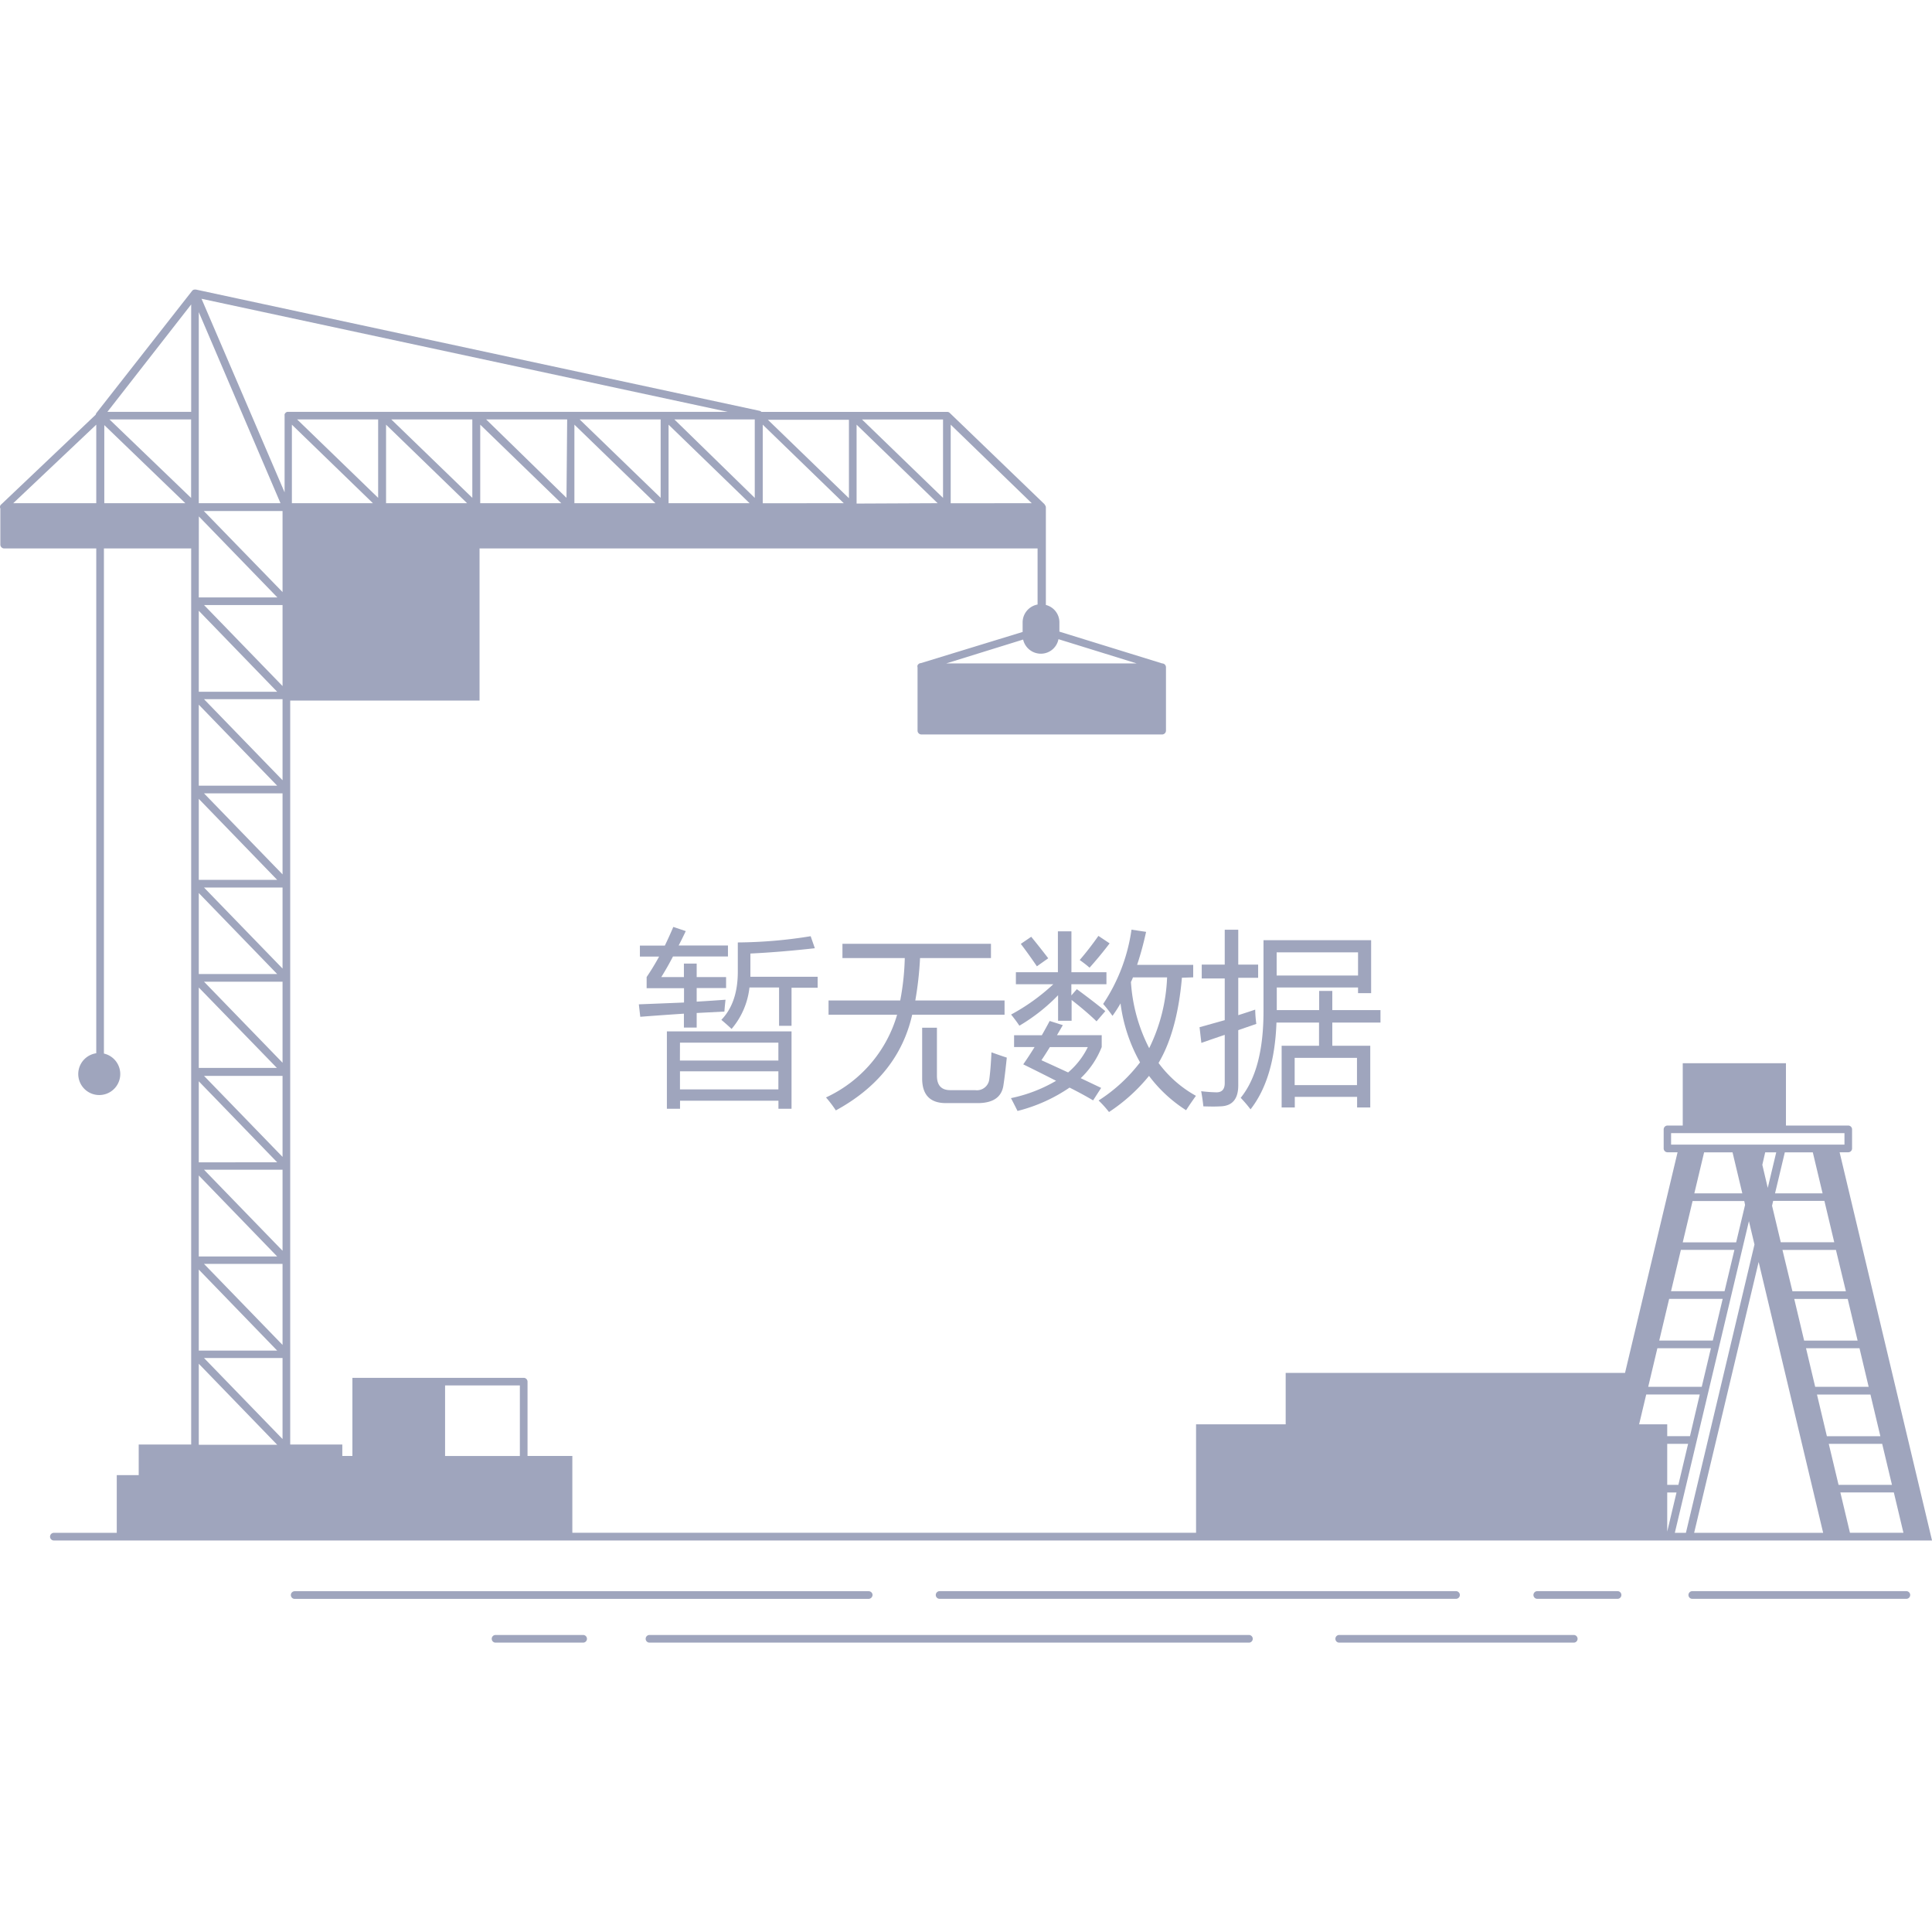 <?xml version="1.0" standalone="no"?><!DOCTYPE svg PUBLIC "-//W3C//DTD SVG 1.1//EN" "http://www.w3.org/Graphics/SVG/1.1/DTD/svg11.dtd"><svg t="1576552024701" class="icon" viewBox="0 0 1024 1024" version="1.1" xmlns="http://www.w3.org/2000/svg" p-id="29628" xmlns:xlink="http://www.w3.org/1999/xlink" width="200" height="200"><defs><style type="text/css"></style></defs><path d="M462.47 845.395a2.048 2.048 0 0 0-2.015-2.015H156.195a2.015 2.015 0 0 0 0 4.063h304.26a2.18 2.18 0 0 0 2.015-2.048zM771.718 847.41a2.015 2.015 0 0 0 0-4.063h-273.705a2.015 2.015 0 0 0 0 4.063zM857.338 843.347h-42.546a2.015 2.015 0 0 0 0 4.063h42.546a2.015 2.015 0 0 0 0-4.063zM1010.376 843.347h-113.433a2.015 2.015 0 0 0 0 4.063h113.466a2.015 2.015 0 0 0 0-4.063zM309.068 866.568H262.658a2.015 2.015 0 1 0 0 4.063h46.41a2.015 2.015 0 0 0 0-4.063zM661.919 866.568h-317.671a2.015 2.015 0 0 0 0 4.063h317.704a2.015 2.015 0 0 0 0-4.063zM834.149 866.568h-124.333a2.015 2.015 0 0 0 0 4.063h124.3a2.015 2.015 0 1 0 0-4.063zM975.032 610.733h4.591a2.048 2.048 0 0 0 2.015-2.015v-10.141a2.048 2.048 0 0 0-2.015-2.015h-33.032v-33.032H891.889v33.032h-8.093a2.048 2.048 0 0 0-2.015 2.015v10.141a2.048 2.048 0 0 0 2.015 2.015h5.351l-27.846 116.934h-179.861v27.252h-47.5v57.476H303.354v-40.696h-23.75v-39.407a2.048 2.048 0 0 0-2.015-2.015H186.783v41.422h-5.351v-6.078h-27.615V371.316h100.352V290.684h295.771v29.729a9.645 9.645 0 0 0-7.928 9.414v5.12l-53.909 16.516a1.982 1.982 0 0 0-1.222 0.462l-0.231 0.231a1.817 1.817 0 0 0-0.33 0.462 1.916 1.916 0 0 0 0 1.123v33.528a2.048 2.048 0 0 0 2.015 2.015h127.637a2.048 2.048 0 0 0 2.015-2.015v-33.627a2.048 2.048 0 0 0-2.015-2.015l-54.47-16.846v-4.889a9.48 9.48 0 0 0-7.168-9.249V268.982a2.015 2.015 0 0 0-0.628-1.453v-0.198l-50.341-48.491a1.949 1.949 0 0 0-1.42-0.529h-98.37a1.982 1.982 0 0 0-0.958-0.562L103.971 153.501a2.279 2.279 0 0 0-0.892 0h-0.198a2.015 2.015 0 0 0-0.727 0.33 1.883 1.883 0 0 0-0.33 0.33L51.02 219.004a3.964 3.964 0 0 0-0.297 0.793L0.745 267.264a1.751 1.751 0 0 0-0.562 2.213v19.159a2.048 2.048 0 0 0 2.048 2.048h48.789v267.561a11.132 11.132 0 1 0 4.063 0.165V290.684h46.245v474.938h-27.813v16.219h-11.627v30.588H28.558a2.015 2.015 0 1 0 0 4.063H1024.018zM275.54 734.307v37.393h-39.639V734.307zM204.62 225.082l42.942 41.621h-42.942z m49.912 0l42.942 41.621h-42.942z m49.912 0l42.942 41.621h-42.942z m49.912 0l42.942 41.621h-42.942z m-248.997 191.356v-42.942l41.555 42.942z m44.395 4.063v42.942l-41.621-42.942z m-2.841 45.849H105.358v-42.942z m2.841 4.063v42.942l-41.621-42.942z m-2.841 45.849H105.358v-42.942z m2.841 4.063v42.942l-41.621-42.942z m-3.006 45.684H105.358v-42.612z m3.006 4.228v42.942l-41.621-42.942z m-44.395 2.874l41.555 42.942H105.358z m44.395 46.873v42.942l-41.621-42.942z m0-206.452l-41.621-42.942h41.621z m0-49.912l-41.621-42.942h41.621z m254.514-96.884V225.082l42.942 41.621zM149.754 313.806L108.034 270.865h41.72z m-94.472-47.104V225.313l42.942 41.389z m50.11 7.003l41.621 42.942H105.358zM146.913 366.658H105.358V323.716z m-41.555 256.363l41.555 42.942H105.358z m44.395 46.873v42.942l-41.621-42.942z m304.26-402.994V225.082l42.942 41.621z m-4.063-2.841l-42.942-41.555h42.942z m-49.912-0.165L357.427 222.307h42.612z m-49.879-0.033L307.218 222.307h42.942z m-49.912 0L257.67 222.307h42.942z m-49.912 0l-42.942-41.555h42.942z m-49.912 0l-42.942-41.555h42.942zM154.708 225.082l42.942 41.621h-42.942z m-49.35 41.621V165.426L148.664 266.702z m-4.063-2.775l-43.272-41.621h43.272z m4.063 408.972l41.555 42.942H105.358z m44.395 46.873v42.942l-41.621-42.942z m351.761-368.145l40.762-12.651a9.645 9.645 0 0 0 9.348 7.498 9.48 9.48 0 0 0 9.381-7.697l41.455 12.85z m2.378-84.893V225.082l42.942 41.621z m-4.063-2.841l-42.942-41.555h42.942zM152.694 218.277h-0.363a2.015 2.015 0 0 0-1.486 1.354 1.652 1.652 0 0 0 0 0.595V260.955L106.812 158.357l278.858 59.921zM101.328 161.363v56.915H56.933zM51.02 225.082v41.621H7.021z m54.338 497.73l41.555 42.942H105.358z m845.626-34.354h28.342l5.252 22.099h-28.342z m27.384-4.063h-28.342l-5.285-21.9h28.342z m-21.141 30.191h28.342l4.856 20.447h-28.342z m14.964-56.155h-28.342l-4.625-19.39 0.595-2.543h27.153z m-38.119-41.059l1.519-6.606H941.438l-4.492 18.828z m-9.15 21.273l-4.724 19.819H891.889l5.219-21.9h27.384z m-35.345 148.348h-5.913v-21.735h11.066z m6.144-25.798h-12.057v-6.276H868.767l3.766-15.822h28.375z m6.243-26.162h-28.375l4.856-20.447h28.375z m5.847-24.51h-28.375l5.252-22.099h28.375z m6.243-26.162h-28.375l5.219-21.9h28.375z m-25.468 106.694l-4.922 20.711v-20.711z m38.383-143.822l2.94 12.387-36.335 152.807h-5.88z m36.071 91.896h28.342l5.252 22.099h-28.342z m-2.213-128.363l5.186 21.735h-25.204l5.186-21.735z m-42.546 0l5.186 21.735h-25.435l5.186-21.735z m13.841 58.104l34.188 143.558h-68.377z m37.161 96.388H997.593l5.186 21.735H974.47z m-83.572-164.666h91.896v6.078h-91.896z m94.803 211.803l-5.087-21.372h28.342l5.087 21.372z" fill="#9FA5BD" p-id="29629"></path><path d="M338.599 532.315l0.76 6.606q11.958-0.925 23.123-1.652v7.366h6.772v-7.73l14.699-0.76q0.198-2.907 0.595-6.276-7.201 0.529-15.294 1.024v-7.201h15.591v-5.814h-15.591v-7.168h-6.772v7.168h-11.991q3.303-5.318 6.21-10.934h29.134v-5.814h-26.129q1.949-3.766 3.766-7.63l-6.606-2.213q-2.213 5.219-4.492 9.91h-13.213v5.814h10.174a126.414 126.414 0 0 1-6.606 10.835v5.913h19.819v7.597q-11.165 0.462-23.948 0.958z" fill="#9FA5BD" p-id="29630"></path><path d="M419.528 523.528h13.841v-5.814H397.727V505.394q15.855-0.76 34.155-2.808l-2.213-6.375a249.625 249.625 0 0 1-38.615 3.303v15.492q0 16.516-8.721 25.534 3.105 2.61 5.417 4.823a40.696 40.696 0 0 0 9.48-21.966H412.922v20.315h6.606zM419.528 587.677v-41.026h-66.065v41.026h6.97v-4.261h52.158v4.261z m-59.128-35.047h52.158v9.48h-52.191z m0 24.774v-9.579h52.158v9.579zM501.382 584.671h16.747q12.486 0 13.741-9.678 0.76-4.823 1.751-14.435-4.459-1.453-8.126-2.808-0.396 8.82-1.156 14.336a6.606 6.606 0 0 1-7.465 5.715h-13.213q-7.069 0-7.069-7.63v-25.468h-7.829v26.756q-0.066 13.213 12.618 13.213z" fill="#9FA5BD" p-id="29631"></path><path d="M437.795 581.665a62.761 62.761 0 0 1 5.219 6.871q33.032-18.003 40.465-50.705h48.954v-7.564h-47.302a180.389 180.389 0 0 0 2.51-22.462H525.231v-7.564h-78.716v7.564h33.032a135.234 135.234 0 0 1-2.411 22.462h-37.987v7.564h36.335a69.632 69.632 0 0 1-37.69 43.834zM539.303 588.833a85.884 85.884 0 0 0 27.582-12.387q6.606 3.303 12.486 6.772l4.261-6.606-10.835-5.153a45.816 45.816 0 0 0 11.132-16.516v-6.276h-23.717l3.105-5.318-6.97-2.213q-2.048 3.865-4.162 7.564h-14.699V554.942H548.354q-2.907 4.757-6.012 9.183 9.084 4.459 17.408 8.721a78.65 78.65 0 0 1-23.915 9.183q1.949 3.733 3.468 6.805z m12.684-26.888q2.213-3.303 4.459-6.97h20.117a41.422 41.422 0 0 1-10.438 13.444q-7.267-3.369-14.138-6.474zM582.179 496.045q-4.823 6.871-9.91 12.783 3.006 2.114 5.219 4.063 5.318-5.913 10.636-12.883z" fill="#9FA5BD" p-id="29632"></path><path d="M632.421 518.012v-6.606h-29.729a167.54 167.54 0 0 0 4.757-17.507l-7.73-1.156a94.703 94.703 0 0 1-15.03 39.374 75.974 75.974 0 0 1 4.955 6.309 74.091 74.091 0 0 0 4.261-6.606 85.884 85.884 0 0 0 10.339 31.249 85.421 85.421 0 0 1-21.966 20.216 55.362 55.362 0 0 1 5.516 6.111 92.788 92.788 0 0 0 21.207-19.159 74.851 74.851 0 0 0 19.654 18.201q2.114-3.303 5.219-7.63a62.002 62.002 0 0 1-19.819-17.408q9.91-16.747 12.387-45.188z m-23.321 37.558a88.725 88.725 0 0 1-9.678-35.113q0.595-1.156 1.057-2.411h18.102a92.821 92.821 0 0 1-9.48 37.492zM546.57 496.508l-5.516 3.766q4.261 5.615 8.522 11.892l6.012-4.261q-4.658-6.078-9.018-11.396z" fill="#9FA5BD" p-id="29633"></path><path d="M540.294 543.645a96.619 96.619 0 0 0 20.513-16.153v13.543h7.168v-11.033q8.027 6.276 13.213 11.33l4.658-5.417q-6.111-5.021-15.096-11.627l-2.907 3.303v-5.913h18.597V515.303h-18.564v-21.669h-7.168V515.303H538.444v6.375h19.819a107.355 107.355 0 0 1-22.363 16.054q2.543 3.105 4.393 5.913zM662.811 587.974q12.684-16.219 13.741-45.981h22.561v12.288h-19.819v32.702h6.97V581.368h33.032v5.615h6.97v-32.702h-20.117v-12.288h25.534v-6.606h-25.534V525.213h-6.97v10.174h-22.462v-11.991h43.074v3.006h6.937v-28.077h-57.047v37.756q0 30.885-12.09 45.783 2.874 3.006 5.219 6.111z m56.419-27.285v14.435h-33.032v-14.435z m-42.579-55.924h43.14v12.288h-43.14z" fill="#9FA5BD" p-id="29634"></path><path d="M635.79 544.438l0.958 8.324q5.748-2.048 12.387-4.261v25.534q0 4.922-4.36 4.922a81.061 81.061 0 0 1-8.126-0.595q0.76 4.162 1.156 8.027 5.913 0.198 8.919 0 9.579-0.198 9.579-11.132v-29.267l9.579-3.303a60.053 60.053 0 0 1-0.595-7.564q-4.393 1.486-8.985 2.94v-19.819h10.537v-6.97h-10.537v-18.498h-7.168v18.498h-12.189V518.606h12.189v22.099q-6.474 1.817-13.345 3.733z" fill="#9FA5BD" p-id="29635"></path></svg>